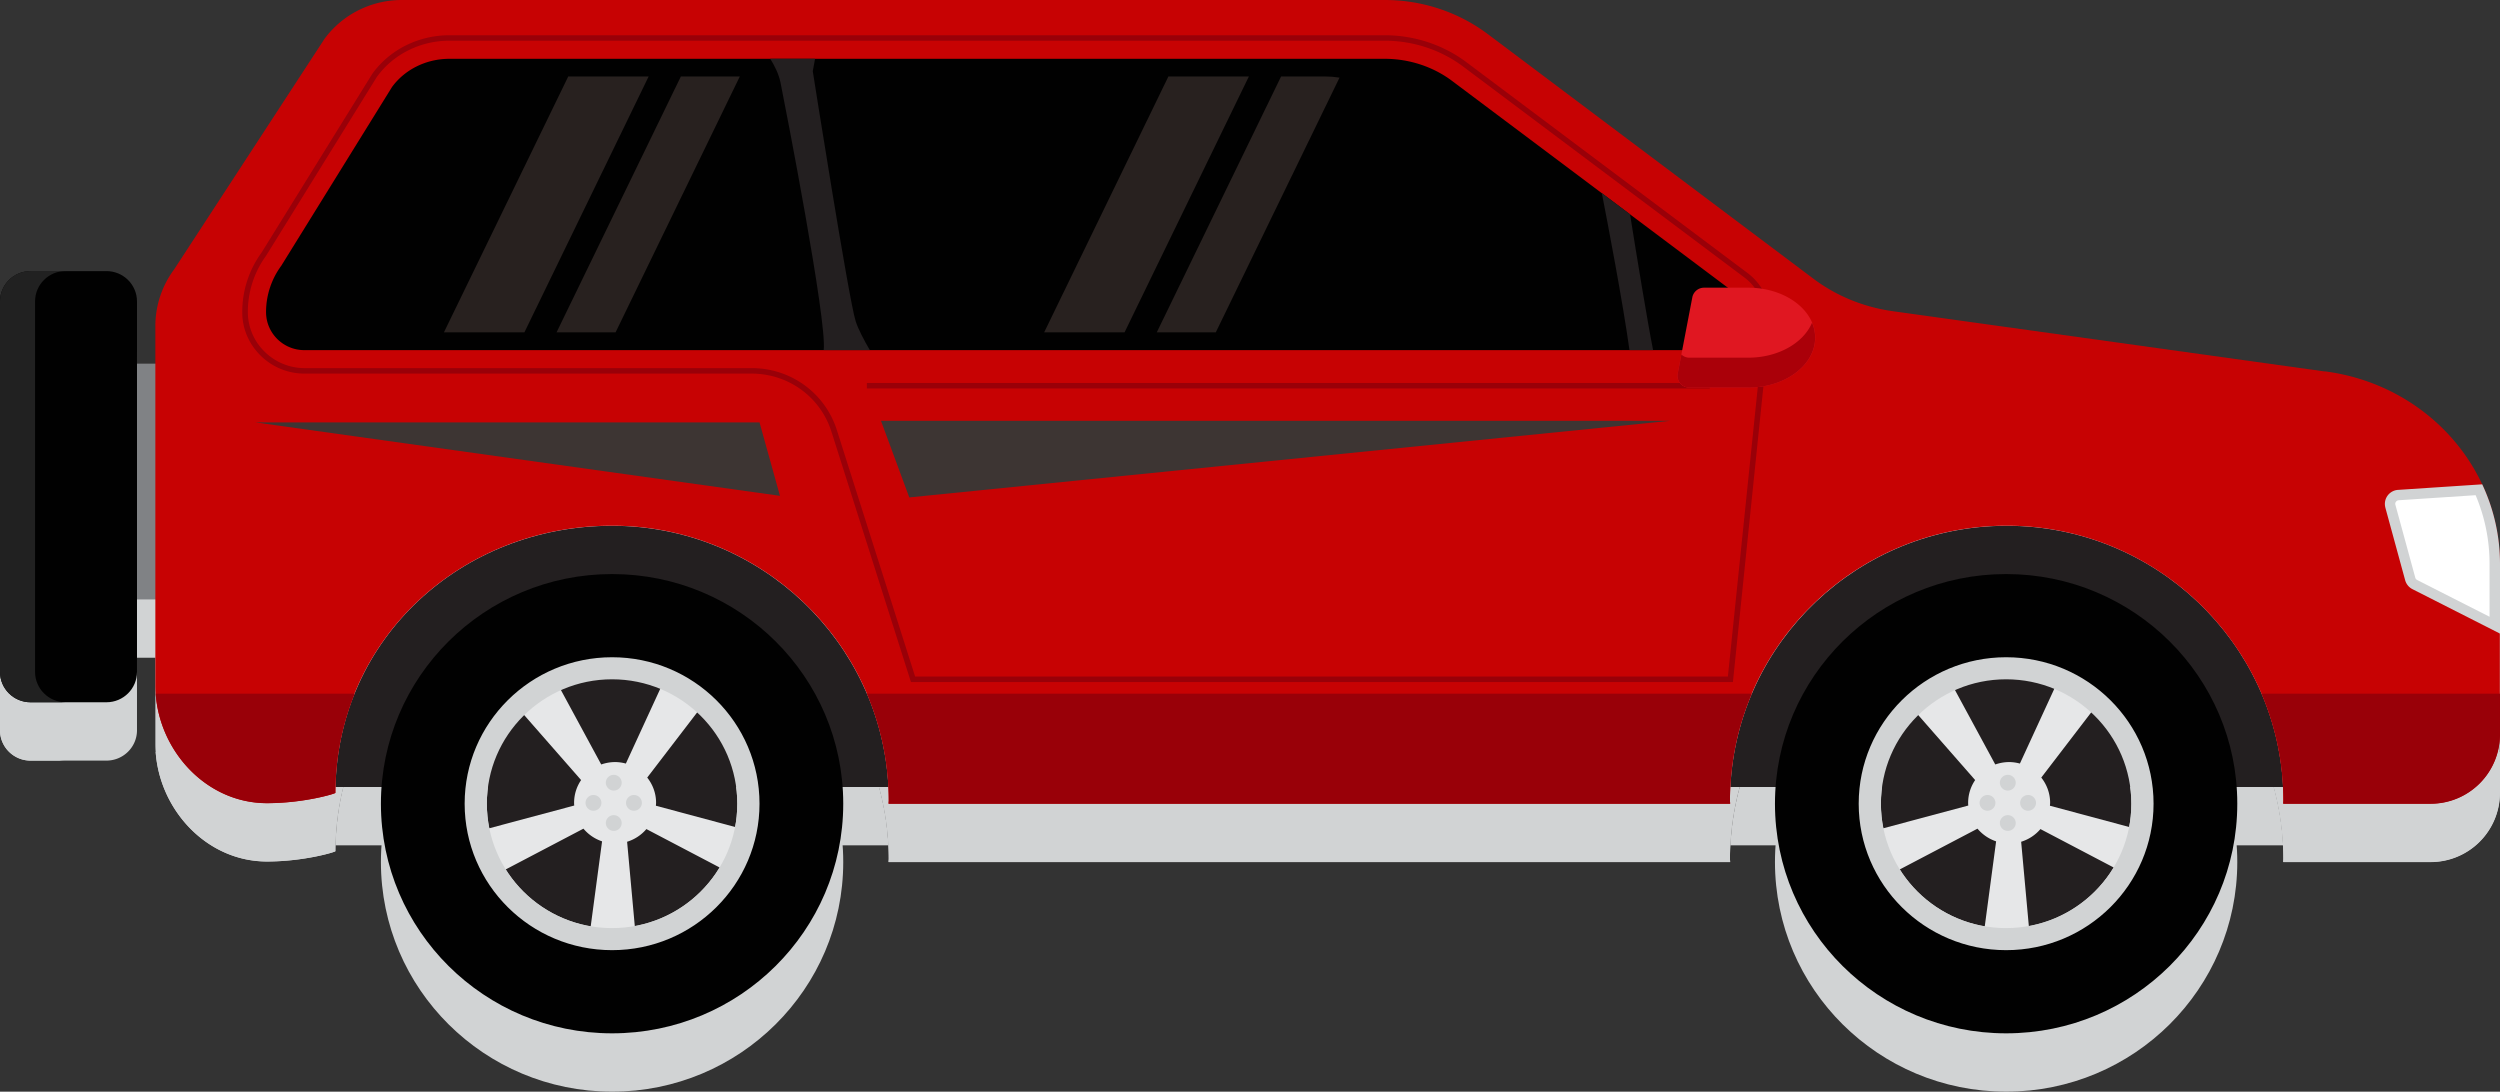 <svg width="300" height="131" fill="none" xmlns="http://www.w3.org/2000/svg"><rect width="100%" height="100%" fill="#333333" stroke="none"/><path d="M21.779 50.639h-7.313v28.293h7.313V50.639zM73.45 70.095c-18.072 0-32.798 13.504-33.189 31.348h66.347c-.861-17.426-15.407-31.348-33.158-31.348zm167.355 0c-17.751 0-32.297 13.912-33.158 31.348h66.327c-.862-17.426-15.407-31.348-33.159-31.348h-.01z" fill="#D1D3D4"/><path d="M278.943 51.574l-51.842-7.235c-3.456-.487-6.732-1.82-9.487-3.89L178.545 11.1c-3.536-2.657-7.883-4.1-12.371-4.1H48.215c-3.656 0-7.102 1.722-9.266 4.648L20.887 39.343a11.381 11.381 0 00-2.244 6.788v43.111c0 7.394 5.86 14.132 13.404 14.132 4.468 0 8.204-1.145 8.204-1.234 0-18.182 14.896-32.055 33.199-32.055 18.302 0 33.198 14.798 33.198 32.98 0 .12-.02.239-.02.368h100.989c0-.119-.02-.238-.02-.368 0-18.192 14.896-32.98 33.198-32.98 18.303 0 33.199 14.798 33.199 32.98 0 .12-.02.239-.02.368h17.691a8.318 8.318 0 008.315-8.32v-20.46c0-11.684-9.006-21.566-21.057-23.099l.02.02z" fill="#D1D3D4"/><path d="M42.565 90.237H18.683c.49 6.997 6.14 13.147 13.354 13.147 4.468 0 8.204-1.145 8.204-1.234 0-4.25.842-8.25 2.324-11.913zm61.459 0a32.7 32.7 0 012.624 12.848c0 .12-.02.239-.02.368h100.989c0-.119-.02-.238-.02-.368 0-4.558.931-8.897 2.624-12.848H104.024zm167.365 0a32.7 32.7 0 012.625 12.848c0 .12-.02.239-.02.368h17.691a8.318 8.318 0 008.315-8.32v-4.896h-28.611zM12.773 39.532H3.666C1.642 39.532 0 41.163 0 43.175v44.454c0 2.012 1.642 3.643 3.666 3.643h9.107c2.024 0 3.666-1.63 3.666-3.643V43.175c0-2.012-1.642-3.643-3.666-3.643z" fill="#D1D3D4"/><path d="M4.207 87.63V43.165c0-2.01 1.643-3.642 3.667-3.642H3.666C1.643 39.523 0 41.154 0 43.165V87.63c0 2.01 1.643 3.642 3.666 3.642h4.208c-2.024 0-3.667-1.632-3.667-3.642zM207.977 42s-.03-.02-.04-.03l-33.669-25.247c-2.284-1.722-5.159-2.667-8.094-2.667H53.925c-2.755 0-5.33 1.264-6.882 3.383L33.75 38.895a9.385 9.385 0 00-1.824 5.554c0 2.517 2.054 4.568 4.599 4.568h169.128c3.767 0 5.34-4.758 2.324-7.017zM73.45 118.381c-8.305 0-15.027-6.688-15.027-14.928 0-8.24 6.732-14.928 15.027-14.928 8.294 0 15.026 6.688 15.026 14.928 0 8.24-6.732 14.928-15.026 14.928zm167.285 0c-8.304 0-15.026-6.688-15.026-14.928 0-8.24 6.732-14.928 15.026-14.928 8.295 0 15.027 6.688 15.027 14.928 0 8.24-6.732 14.928-15.027 14.928z" fill="#D1D3D4"/><path d="M78.709 103.692c0-.119.02-.239.02-.358a4.85 4.85 0 00-1.062-3.025l6.452-8.42a15.671 15.671 0 00-4.579-2.906l-4.437 9.644a5.044 5.044 0 00-1.293-.18 5.12 5.12 0 00-1.663.29l-5.189-9.584a15.835 15.835 0 00-4.548 3.095l7.323 8.359a4.829 4.829 0 00-.841 2.727c0 .109 0 .219.02.328l-10.93 2.926a15.342 15.342 0 002.034 5.096l9.998-5.245a4.985 4.985 0 002.234 1.523l-1.463 10.947c.872.149 1.763.228 2.675.228.911 0 1.883-.089 2.785-.248l-.992-10.878a4.94 4.94 0 002.314-1.522l9.467 4.966a15.546 15.546 0 001.923-5.016l-10.238-2.747h-.01z" fill="#D1D3D4"/><path d="M74.602 100.926a.948.948 0 01-.952.945.955.955 0 01-.952-.945c0-.518.431-.945.952-.945.521 0 .952.427.952.945zm0 4.837a.948.948 0 01-.952.945.955.955 0 01-.952-.945c0-.518.431-.946.952-.946.521 0 .952.428.952.946zm1.472-1.473a.948.948 0 01-.951-.946c0-.517.43-.945.951-.945.521 0 .952.428.952.945 0 .518-.43.946-.952.946zm-4.858 0a.948.948 0 01-.952-.946c0-.517.43-.945.952-.945.52 0 .952.428.952.945a.955.955 0 01-.952.946z" fill="#D1D3D4"/><path d="M73.45 75.887c-15.317 0-27.74 12.34-27.74 27.556C45.71 118.66 58.134 131 73.45 131c15.317 0 27.739-12.34 27.739-27.557 0-15.216-12.422-27.556-27.74-27.556zm0 43.639c-8.936 0-16.179-7.196-16.179-16.073s7.243-16.072 16.179-16.072c8.935 0 16.178 7.195 16.178 16.072 0 8.877-7.243 16.073-16.178 16.073z" fill="#D1D3D4"/><path d="M73.45 85.869c-9.768 0-17.692 7.872-17.692 17.575s7.924 17.575 17.692 17.575c9.767 0 17.691-7.872 17.691-17.575S83.217 85.869 73.45 85.869zm0 32.502c-8.305 0-15.027-6.687-15.027-14.927 0-8.24 6.732-14.928 15.027-14.928 8.294 0 15.026 6.688 15.026 14.928 0 8.24-6.732 14.927-15.026 14.927zm172.545-14.679c0-.119.02-.239.02-.358a4.856 4.856 0 00-1.062-3.025l6.451-8.42a15.665 15.665 0 00-4.578-2.906l-4.438 9.644a5.063 5.063 0 00-1.292-.18 5.12 5.12 0 00-1.663.29l-5.189-9.584a15.829 15.829 0 00-4.548 3.095l7.323 8.359a4.83 4.83 0 00-.842 2.727c0 .109 0 .219.02.328l-10.929 2.926a15.343 15.343 0 002.034 5.096l9.997-5.245a4.988 4.988 0 002.234 1.523l-1.462 10.947c.871.149 1.763.228 2.674.228.912 0 1.884-.089 2.785-.248l-.992-10.878a4.945 4.945 0 002.315-1.522l9.466 4.966a15.55 15.55 0 001.924-5.016l-10.238-2.747h-.01z" fill="#D1D3D4"/><path d="M241.887 100.926c0 .527-.43.945-.951.945a.955.955 0 01-.952-.945c0-.518.431-.945.952-.945.521 0 .951.427.951.945zm0 4.837c0 .527-.43.945-.951.945a.955.955 0 01-.952-.945c0-.518.431-.946.952-.946.521 0 .951.428.951.946zm1.483-1.473a.949.949 0 01-.952-.946c0-.517.431-.945.952-.945.521 0 .952.428.952.945a.955.955 0 01-.952.946zm-4.869 0a.948.948 0 01-.951-.946c0-.517.43-.945.951-.945.521 0 .952.428.952.945a.955.955 0 01-.952.946z" fill="#D1D3D4"/><path d="M240.735 75.887c-15.317 0-27.739 12.34-27.739 27.556 0 15.217 12.422 27.557 27.739 27.557s27.739-12.34 27.739-27.557c0-15.216-12.422-27.556-27.739-27.556zm0 43.639c-8.936 0-16.178-7.196-16.178-16.073s7.242-16.072 16.178-16.072 16.179 7.195 16.179 16.072c0 8.877-7.243 16.073-16.179 16.073z" fill="#D1D3D4"/><path d="M240.735 85.869c-9.767 0-17.691 7.872-17.691 17.575s7.924 17.575 17.691 17.575c9.768 0 17.692-7.872 17.692-17.575s-7.924-17.575-17.692-17.575zm0 32.502c-8.304 0-15.026-6.687-15.026-14.927 0-8.24 6.732-14.928 15.026-14.928 8.295 0 15.027 6.688 15.027 14.928 0 8.24-6.732 14.927-15.027 14.927zm-32.788-29.527h-98.634l-9.537-30.035c-1.322-4.18-5.179-6.976-9.587-6.976H36.535a7.47 7.47 0 01-5.27-2.17c-1.422-1.403-2.204-3.264-2.194-5.225 0-2.567.802-5.035 2.314-7.125L44.67 15.867l.07-.1c2.094-2.846 5.53-4.538 9.186-4.538h112.249c3.546 0 7.032 1.154 9.807 3.244l33.709 25.278c1.764 1.324 2.765 3.354 2.715 5.503h.02l-.02.369-4.458 43.24v-.02zm-98.143-.657h97.542l4.378-42.385v-.25c.16-2.05-.751-4.03-2.434-5.283l-.04-.03-33.67-25.248c-2.665-2-6-3.105-9.406-3.105H53.925c-3.446 0-6.671 1.592-8.645 4.27l-.06.079L31.936 37.68a11.445 11.445 0 00-2.194 6.757c0 1.792.712 3.483 2.004 4.757a6.808 6.808 0 004.809 1.98h53.654c4.699 0 8.806 2.996 10.218 7.445l9.387 29.567h-.01z" fill="#D1D3D4"/><path d="M205.162 52.958H104.024v.657h101.138v-.657zm-100.788-3.951c-.711-1.224-1.382-2.498-1.693-3.454-.821-2.517-5.149-30.014-5.149-30.014l.28-1.493h-5.389c.551.866 1.032 1.85 1.242 2.876.591 2.946 5.6 28.631 5.18 32.085h5.529zm87.846-18.829c.631 3.224 2.524 13.096 3.315 18.829h2.835c-.661-3.314-1.963-11.266-2.764-16.291l-3.376-2.538h-.01z" fill="#D1D3D4"/><path d="M209.791 53.514h-7.063c-.891 0-1.573-.806-1.402-1.682l1.753-9.155a1.433 1.433 0 011.402-1.154h5.32c4.427 0 8.024 2.687 8.024 5.99 0 3.314-3.597 5.991-8.024 5.991l-.01.01z" fill="#D1D3D4"/><path d="M209.791 49.922h-7.063c-.381 0-.711-.15-.962-.379l-.44 2.29c-.171.875.511 1.68 1.402 1.68h7.063c4.427 0 8.024-2.686 8.024-5.99a4.59 4.59 0 00-.371-1.8c-1.022 2.437-4.067 4.199-7.663 4.199h.01zm76.445 17.974l2.384 8.737c.13.458.441.846.871 1.065L300 83.033v-8.36a22.42 22.42 0 00-2.134-9.554l-10.098.667a1.686 1.686 0 00-1.522 2.13l-.01-.02z" fill="#D1D3D4"/><path d="M290.052 76.593a.44.44 0 01-.22-.279l-2.384-8.737a.398.398 0 01.07-.368.45.45 0 01.33-.18l9.227-.607a21.067 21.067 0 011.673 8.26v6.33l-8.686-4.409-.01-.01zM134.948 46.877l14.917-30.701h-9.657l-14.907 30.701h9.647zm25.796-30.562c-.581-.09-1.182-.14-1.773-.14h-5.239l-14.917 30.702h7.083l14.846-30.562zM62.931 46.877l14.907-30.701H68.19L53.273 46.877h9.657zm25.846-30.701h-7.073L66.788 46.877h7.083l14.906-30.701zm16.94 41.32h94.697l-91.301 9.194-3.396-9.194zm-75.093.189h60.517l2.454 8.816-62.97-8.816z" fill="#D1D3D4"/><path d="M21.779 43.639h-7.313v28.293h7.313V43.639z" fill="#808285"/><path d="M73.45 63.095c-18.072 0-32.798 13.504-33.189 31.348h66.347c-.861-17.426-15.407-31.348-33.158-31.348zm167.355 0c-17.751 0-32.297 13.912-33.158 31.348h66.327c-.862-17.426-15.407-31.348-33.159-31.348h-.01z" fill="#231F20"/><path d="M278.943 44.574l-51.842-7.235c-3.456-.487-6.732-1.82-9.487-3.89L178.545 4.1c-3.536-2.657-7.883-4.1-12.371-4.1H48.215c-3.656 0-7.102 1.722-9.266 4.648L20.887 32.343a11.381 11.381 0 00-2.244 6.788v43.111c0 7.394 5.86 14.132 13.404 14.132 4.468 0 8.204-1.145 8.204-1.234 0-18.182 14.896-32.055 33.199-32.055 18.302 0 33.198 14.798 33.198 32.98 0 .12-.02.239-.02.368h100.989c0-.119-.02-.239-.02-.368 0-18.192 14.896-32.98 33.198-32.98 18.303 0 33.199 14.798 33.199 32.98 0 .12-.02.239-.02.368h17.691a8.318 8.318 0 008.315-8.32v-20.46c0-11.684-9.006-21.566-21.057-23.099l.02.02z" fill="#C70203"/><path d="M42.565 83.237H18.683c.49 6.997 6.14 13.147 13.354 13.147 4.468 0 8.204-1.145 8.204-1.234 0-4.25.842-8.25 2.324-11.913zm61.459 0a32.7 32.7 0 012.624 12.848c0 .12-.02.239-.02.368h100.989c0-.12-.02-.239-.02-.368 0-4.558.931-8.897 2.624-12.848H104.024zm167.365 0a32.7 32.7 0 012.625 12.848c0 .12-.02.239-.02.368h17.691a8.318 8.318 0 008.315-8.32v-4.896h-28.611z" fill="#990008"/><path d="M12.773 32.532H3.666C1.642 32.532 0 34.163 0 36.175v44.454c0 2.012 1.642 3.643 3.666 3.643h9.107c2.024 0 3.666-1.63 3.666-3.643V36.175c0-2.012-1.642-3.643-3.666-3.643z" fill="#010101"/><path d="M4.207 80.63V36.165c0-2.01 1.643-3.642 3.667-3.642H3.666C1.643 32.523 0 34.154 0 36.165V80.63c0 2.01 1.643 3.642 3.666 3.642h4.208c-2.024 0-3.667-1.632-3.667-3.642z" fill="#212121"/><path d="M207.977 35s-.03-.02-.04-.03L174.268 9.724c-2.284-1.722-5.159-2.667-8.094-2.667H53.925c-2.755 0-5.33 1.264-6.882 3.383L33.75 31.895a9.385 9.385 0 00-1.824 5.554c0 2.517 2.054 4.568 4.599 4.568h169.128c3.767 0 5.34-4.758 2.324-7.017z" fill="#010101"/><path d="M73.45 111.381c-8.305 0-15.027-6.688-15.027-14.928 0-8.24 6.732-14.928 15.027-14.928 8.294 0 15.026 6.688 15.026 14.928 0 8.24-6.732 14.928-15.026 14.928zm167.285 0c-8.304 0-15.026-6.688-15.026-14.928 0-8.24 6.732-14.928 15.026-14.928 8.295 0 15.027 6.688 15.027 14.928 0 8.24-6.732 14.928-15.027 14.928z" fill="#231F20"/><path d="M78.709 96.692c0-.12.02-.239.02-.358 0-1.145-.4-2.19-1.062-3.025l6.452-8.42a15.671 15.671 0 00-4.579-2.906l-4.437 9.644a5.044 5.044 0 00-1.293-.18 5.12 5.12 0 00-1.663.29l-5.189-9.584a15.835 15.835 0 00-4.548 3.095l7.323 8.36a4.828 4.828 0 00-.841 2.726c0 .11 0 .219.02.328l-10.93 2.926a15.343 15.343 0 002.034 5.096l9.998-5.245a4.984 4.984 0 002.234 1.523l-1.463 10.947c.872.149 1.763.228 2.675.228.911 0 1.883-.089 2.785-.248l-.992-10.878a4.938 4.938 0 002.314-1.522l9.467 4.966a15.546 15.546 0 001.923-5.016L78.72 96.692h-.01z" fill="#E6E7E8"/><path d="M74.602 93.925a.949.949 0 01-.952.946.955.955 0 01-.952-.946c0-.517.431-.945.952-.945.521 0 .952.428.952.945zm0 4.837a.949.949 0 01-.952.946.955.955 0 01-.952-.946c0-.517.431-.945.952-.945.521 0 .952.428.952.945zm1.472-1.472a.948.948 0 01-.951-.946c0-.518.43-.946.951-.946.521 0 .952.428.952.946 0 .517-.43.945-.952.945zm-4.858 0a.948.948 0 01-.952-.946c0-.518.43-.946.952-.946.52 0 .952.428.952.946a.955.955 0 01-.952.945z" fill="#D1D3D4"/><path d="M73.45 68.887c-15.317 0-27.74 12.34-27.74 27.556C45.71 111.66 58.134 124 73.45 124c15.317 0 27.739-12.34 27.739-27.557 0-15.216-12.422-27.556-27.74-27.556zm0 43.639c-8.936 0-16.179-7.196-16.179-16.073s7.243-16.072 16.179-16.072c8.935 0 16.178 7.195 16.178 16.072 0 8.877-7.243 16.073-16.178 16.073z" fill="#010101"/><path d="M73.45 78.869c-9.768 0-17.692 7.872-17.692 17.575s7.924 17.575 17.692 17.575c9.767 0 17.691-7.872 17.691-17.575S83.217 78.869 73.45 78.869zm0 32.502c-8.305 0-15.027-6.687-15.027-14.927 0-8.24 6.732-14.928 15.027-14.928 8.294 0 15.026 6.688 15.026 14.928 0 8.24-6.732 14.927-15.026 14.927z" fill="#D1D3D4"/><path d="M245.995 96.692c0-.12.02-.239.02-.358 0-1.145-.401-2.19-1.062-3.025l6.451-8.42a15.665 15.665 0 00-4.578-2.906l-4.438 9.644a5.063 5.063 0 00-1.292-.18 5.12 5.12 0 00-1.663.29l-5.189-9.584a15.829 15.829 0 00-4.548 3.095l7.323 8.36a4.829 4.829 0 00-.842 2.726c0 .11 0 .219.02.328l-10.929 2.926a15.343 15.343 0 002.034 5.096l9.997-5.245a4.987 4.987 0 002.234 1.523l-1.462 10.947c.871.149 1.763.228 2.674.228.912 0 1.884-.089 2.785-.248l-.992-10.878a4.943 4.943 0 002.315-1.522l9.466 4.966a15.55 15.55 0 001.924-5.016l-10.238-2.747h-.01z" fill="#E6E7E8"/><path d="M241.887 93.925c0 .528-.43.946-.951.946a.955.955 0 01-.952-.946c0-.517.431-.945.952-.945.521 0 .951.428.951.945zm0 4.837c0 .528-.43.946-.951.946a.955.955 0 01-.952-.946c0-.517.431-.945.952-.945.521 0 .951.428.951.945zm1.483-1.472a.948.948 0 01-.952-.946c0-.518.431-.946.952-.946.521 0 .952.428.952.946a.955.955 0 01-.952.945zm-4.869 0a.947.947 0 01-.951-.946c0-.518.43-.946.951-.946.521 0 .952.428.952.946a.955.955 0 01-.952.945z" fill="#D1D3D4"/><path d="M240.735 68.887c-15.317 0-27.739 12.34-27.739 27.556 0 15.217 12.422 27.557 27.739 27.557s27.739-12.34 27.739-27.557c0-15.216-12.422-27.556-27.739-27.556zm0 43.639c-8.936 0-16.178-7.196-16.178-16.073s7.242-16.072 16.178-16.072 16.179 7.195 16.179 16.072c0 8.877-7.243 16.073-16.179 16.073z" fill="#010101"/><path d="M240.735 78.869c-9.767 0-17.691 7.872-17.691 17.575s7.924 17.575 17.691 17.575c9.768 0 17.692-7.872 17.692-17.575s-7.924-17.575-17.692-17.575zm0 32.502c-8.304 0-15.026-6.687-15.026-14.927 0-8.24 6.732-14.928 15.026-14.928 8.295 0 15.027 6.688 15.027 14.928 0 8.24-6.732 14.927-15.027 14.927z" fill="#D1D3D4"/><path d="M207.947 81.844h-98.634l-9.537-30.035c-1.322-4.18-5.179-6.976-9.587-6.976H36.535a7.47 7.47 0 01-5.27-2.17c-1.422-1.403-2.204-3.264-2.194-5.225 0-2.567.802-5.035 2.314-7.125L44.67 8.867l.07-.1c2.094-2.846 5.53-4.538 9.186-4.538h112.249c3.546 0 7.032 1.154 9.807 3.244l33.709 25.278c1.764 1.324 2.765 3.354 2.715 5.503h.02l-.02.369-4.458 43.24v-.02zm-98.143-.657h97.542l4.378-42.385v-.25c.16-2.05-.751-4.03-2.434-5.283l-.04-.03L175.58 7.99c-2.665-2-6-3.105-9.406-3.105H53.925c-3.446 0-6.671 1.592-8.645 4.27l-.06.079L31.936 30.68a11.445 11.445 0 00-2.194 6.757c0 1.792.712 3.483 2.004 4.757a6.808 6.808 0 004.809 1.98h53.654c4.699 0 8.806 2.996 10.218 7.445l9.387 29.567h-.01z" fill="#990008"/><path d="M205.162 45.958H104.024v.657h101.138v-.657z" fill="#990008"/><path d="M104.374 42.007c-.711-1.224-1.382-2.498-1.693-3.454-.821-2.517-5.149-30.014-5.149-30.014l.28-1.493h-5.389c.551.866 1.032 1.85 1.242 2.876.591 2.946 5.6 28.631 5.18 32.085h5.529zm87.846-18.829c.631 3.224 2.524 13.096 3.315 18.829h2.835c-.661-3.314-1.963-11.266-2.764-16.291l-3.376-2.538h-.01z" fill="#231F20"/><path d="M209.791 46.514h-7.063c-.891 0-1.573-.806-1.402-1.682l1.753-9.155a1.433 1.433 0 011.402-1.154h5.32c4.427 0 8.024 2.687 8.024 5.99 0 3.314-3.597 5.991-8.024 5.991l-.01.01z" fill="#E01721"/><path d="M209.791 42.922h-7.063c-.381 0-.711-.15-.962-.379l-.44 2.29c-.171.875.511 1.68 1.402 1.68h7.063c4.427 0 8.024-2.686 8.024-5.99a4.59 4.59 0 00-.371-1.8c-1.022 2.437-4.067 4.199-7.663 4.199h.01z" fill="#AA0009"/><path d="M286.236 60.896l2.384 8.737c.13.458.441.846.871 1.065L300 76.033v-8.36a22.42 22.42 0 00-2.134-9.554l-10.098.667a1.686 1.686 0 00-1.522 2.13l-.01-.02z" fill="#D1D3D4"/><path d="M290.052 69.593a.44.44 0 01-.22-.279l-2.384-8.737a.398.398 0 01.07-.368.45.45 0 01.33-.18l9.227-.607a21.067 21.067 0 011.673 8.26v6.33l-8.686-4.409-.01-.01z" fill="#fff"/><path d="M134.948 39.877l14.917-30.701h-9.657l-14.907 30.701h9.647zm25.796-30.562c-.581-.09-1.182-.14-1.773-.14h-5.239l-14.917 30.702h7.083l14.846-30.562zM62.931 39.877L77.838 9.176H68.19L53.273 39.877h9.657zM88.777 9.176h-7.073L66.788 39.877h7.083L88.777 9.176z" fill="#28211F"/><path d="M105.717 50.496h94.697l-91.301 9.194-3.396-9.194zm-75.093.189h60.517l2.454 8.816-62.97-8.816z" fill="#3D3533"/></svg>